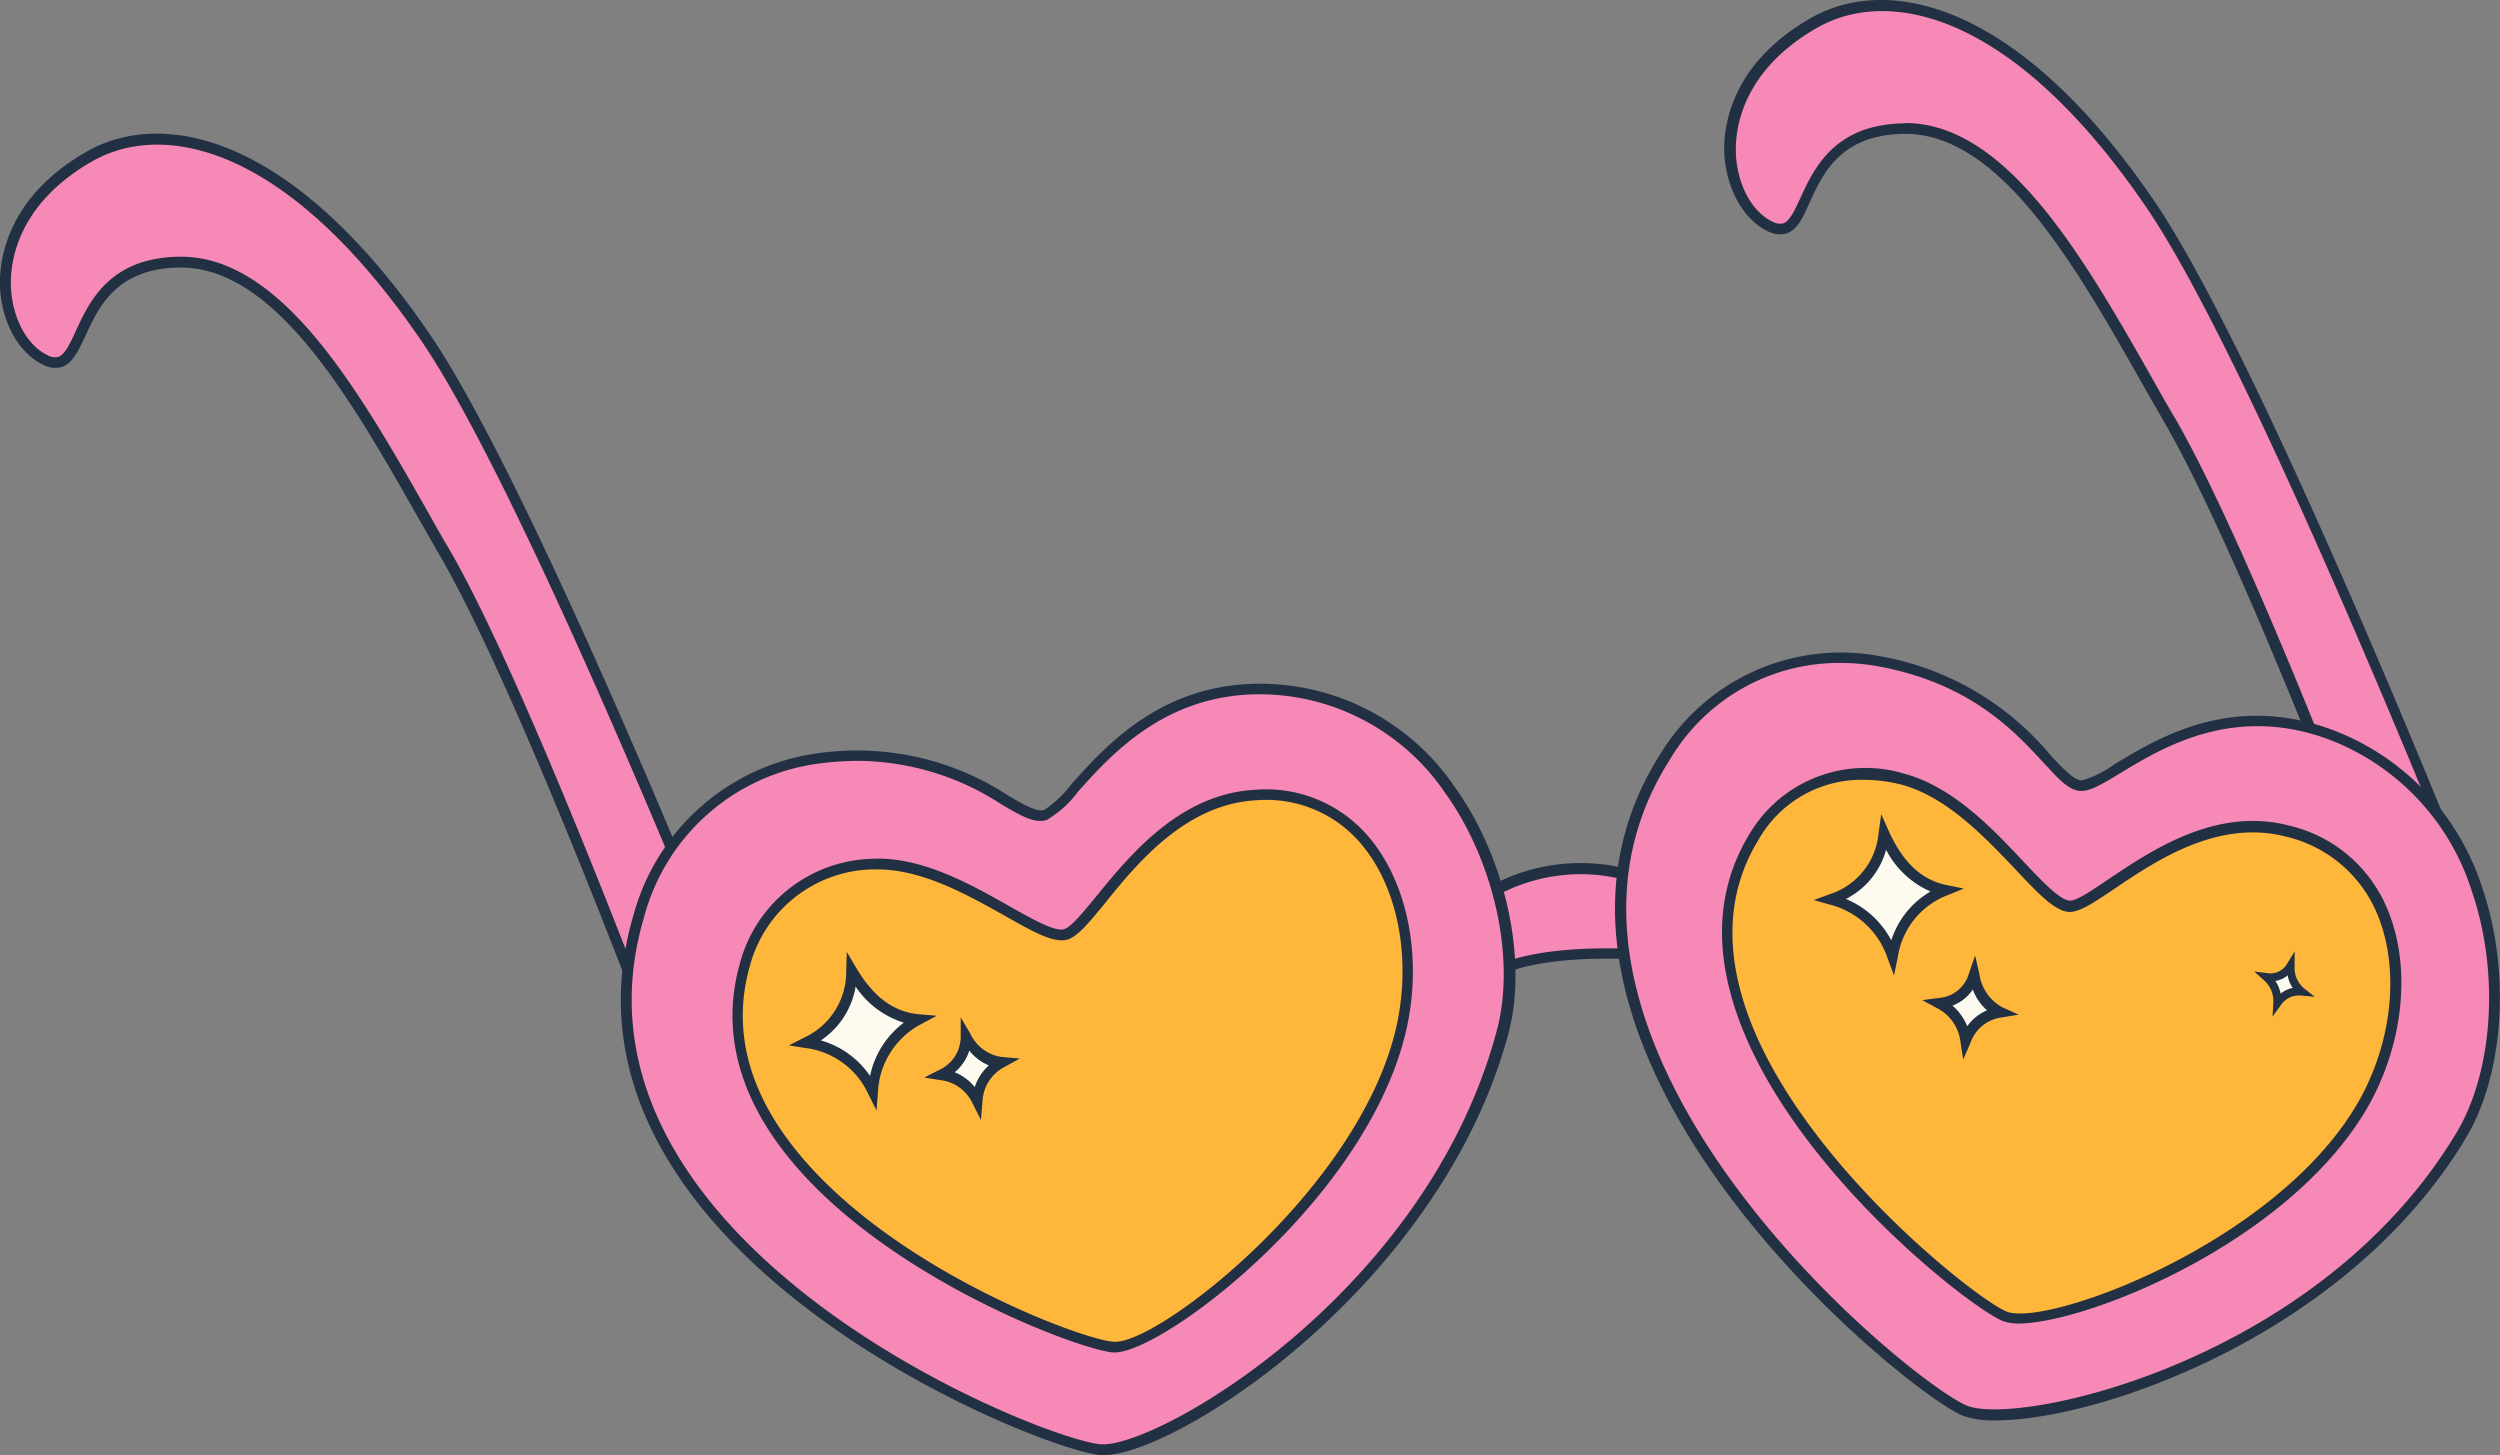 <svg xmlns="http://www.w3.org/2000/svg" viewBox="0 0 230.82 134.35"><rect x="0" y="0" width="230.82" height="134.35" fill="#808080" stroke="none"/><defs><style>.cls-1{fill:#f789b6;}.cls-2{fill:#213043;}.cls-3{fill:#feb73b;}.cls-4{fill:#fdfbef;}</style></defs><g id="Слой_2" data-name="Слой 2"><g id="Layer_1" data-name="Layer 1"><path class="cls-1" d="M227.62,81.6s-19.13-48.14-29.1-62.76C185.62-.08,173.88-1.55,167.47,2.1c-10.71,6.1-8.59,16.67-4.08,18.79,4.25,2,1.93-8.86,12.34-9,10.22-.17,17.69,15,24.68,27.14,7.18,12.53,18.67,43.2,18.67,43.2Z"/><path class="cls-2" d="M218.74,82.72l-.13-.35c-.11-.3-11.55-30.77-18.63-43.12-.66-1.14-1.32-2.31-2-3.49-6.24-11-13.25-23.56-22.26-23.4-5.78.1-7.42,3.67-8.62,6.28C166.5,20,166,21.17,165,21.53a2.3,2.3,0,0,1-1.8-.19c-2.24-1.06-3.83-3.95-4-7.2-.09-2.33.51-8.2,8-12.48,7-4,19.05-1.66,31.7,16.9,9.89,14.5,29,62.37,29.16,62.86l.25.63ZM175.9,11.36c9.47,0,16.64,12.7,23,23.91.66,1.18,1.32,2.35,2,3.48,6.71,11.7,17.27,39.48,18.58,42.92l7.48-.52c-2.3-5.74-19.59-48.53-28.79-62-12.27-18-23.75-20.37-30.39-16.59-7,4-7.59,9.42-7.51,11.57.11,2.89,1.47,5.43,3.39,6.34a1.39,1.39,0,0,0,1,.15c.59-.22,1.05-1.22,1.58-2.37,1.24-2.69,3.11-6.75,9.51-6.86Z"/><path class="cls-1" d="M68.42,93.94S49.28,45.8,39.32,31.18c-12.9-18.92-24.64-20.39-31-16.74C-2.44,20.54-.32,31.1,4.18,33.23c4.26,2,1.94-8.86,12.35-9,10.21-.17,17.69,15,24.68,27.14,7.18,12.53,18.67,43.2,18.67,43.2Z"/><path class="cls-2" d="M59.54,95.06l-.13-.35c-.12-.3-11.55-30.77-18.63-43.12-.66-1.14-1.32-2.31-2-3.49-6.24-11-13.27-23.53-22.26-23.4-5.78.09-7.42,3.67-8.62,6.28-.63,1.35-1.17,2.53-2.15,2.89A2.3,2.3,0,0,1,4,33.68C1.73,32.62.13,29.73,0,26.47-.08,24.15.52,18.28,8,14c7-4,19.06-1.66,31.71,16.9,9.88,14.5,29,62.37,29.15,62.86l.26.63ZM16.7,23.7c9.47,0,16.64,12.7,23,23.91.66,1.18,1.32,2.34,2,3.48C48.35,62.79,58.91,90.57,60.21,94l7.49-.52c-2.3-5.74-19.59-48.53-28.79-62-12.28-18-23.75-20.37-30.39-16.59-7,4-7.6,9.42-7.51,11.57.11,2.88,1.47,5.43,3.39,6.34a1.36,1.36,0,0,0,1,.15C6,32.71,6.48,31.71,7,30.56c1.24-2.69,3.1-6.75,9.51-6.86Z"/><path class="cls-1" d="M137.88,82.24a17,17,0,0,1,13.65-1.08c7,2.49,1.84,7.07,1.84,7.07s-11-1.15-15.85,1.81S134.79,84,137.88,82.24Z"/><path class="cls-2" d="M135.9,91.12a1.59,1.59,0,0,1-.79-.19c-.43-.24-.94-.81-.94-2.15,0-2.33,1.51-5.88,3.47-7a17.48,17.48,0,0,1,14.06-1.12c2.33.83,3.65,2,3.94,3.47.45,2.29-1.84,4.36-1.94,4.45l-.17.14-.22,0c-.1,0-10.92-1.1-15.53,1.73A3.77,3.77,0,0,1,135.9,91.12ZM146,80.71a16.34,16.34,0,0,0-7.85,2c-1.6.89-3,4.1-3,6.1,0,.66.16,1.13.43,1.28s.91,0,1.66-.45c4.56-2.8,14.25-2,15.92-1.9.46-.46,1.76-1.92,1.48-3.36-.22-1.1-1.33-2-3.29-2.72A16.12,16.12,0,0,0,146,80.71Z"/><path class="cls-1" d="M96.56,75.2c2.59-1,7.89-12.37,21-11.57,17,1,24,20.71,21.11,31.63-6.44,24.12-31.34,38.87-37,38.59S50,114.86,59,84.55A19.88,19.88,0,0,1,75.51,70C88.71,68.26,94,76.18,96.56,75.2Z"/><path class="cls-2" d="M101.88,134.35h-.19c-3.65-.18-27.24-9.07-38.47-24.9-5.68-8-7.27-16.43-4.72-25a20.47,20.47,0,0,1,17-14.9,25.51,25.51,0,0,1,17.6,3.91c1.49.87,2.67,1.56,3.33,1.31h0a10.31,10.31,0,0,0,2.47-2.34c3.29-3.69,8.81-9.88,18.79-9.26a21.7,21.7,0,0,1,16.58,9.43c4.76,6.59,6.81,16,5,22.83C133,118.72,108.65,134.35,101.88,134.35ZM79.26,70.25a28.44,28.44,0,0,0-3.68.25A19.29,19.29,0,0,0,59.46,84.7C57,93,58.54,101.12,64,108.87c11,15.57,34.14,24.3,37.7,24.48,5.25.26,30.05-14,36.5-38.21,1.76-6.59-.22-15.63-4.82-22a20.76,20.76,0,0,0-15.83-9c-9.49-.57-14.81,5.37-18,8.93a9.88,9.88,0,0,1-2.86,2.61c-1.09.41-2.39-.34-4.19-1.39A24.45,24.45,0,0,0,79.26,70.25Z"/><path class="cls-3" d="M98.43,86.24c2.54-.87,7.72-12.33,17.45-12.86,11.46-.62,16,11.81,13.29,22.29-3.87,14.88-22.13,28.88-26.33,28.69S62.9,110.2,68.77,89.13A12.47,12.47,0,0,1,80.5,79.78C88.07,79.41,95.89,87.11,98.43,86.24Z"/><path class="cls-2" d="M102.91,124.87h-.09c-2.87-.13-22.28-7.23-31-19.29-3.9-5.38-5.09-11-3.52-16.58a13,13,0,0,1,12.19-9.71c4.58-.23,9.1,2.34,12.73,4.39,2.17,1.23,4.22,2.38,5.06,2.1.64-.22,1.7-1.52,2.92-3,3.07-3.77,7.71-9.48,14.66-9.86a12.42,12.42,0,0,1,10.7,4.58c3.63,4.44,4.85,11.63,3.1,18.33C125.67,111.12,107.34,124.87,102.91,124.87ZM81,80.27h-.51a12,12,0,0,0-11.28,9c-1.48,5.31-.35,10.6,3.37,15.73,8.54,11.8,27.46,18.75,30.25,18.88H103c4.11,0,21.94-13.74,25.74-28.33,1.66-6.4.52-13.25-2.92-17.45a11.43,11.43,0,0,0-9.86-4.21c-6.52.36-11,5.86-13.94,9.5-1.43,1.75-2.46,3-3.38,3.33-1.26.44-3.2-.66-5.87-2.17C89.34,82.63,85.17,80.27,81,80.27Z"/><path class="cls-1" d="M192.27,72.51c2.74-.14,10.87-9.41,23.26-4.57,16,6.25,17.46,27.26,11.75,36.82-12.61,21.11-40.41,27.53-45.77,25.51s-44.44-34.18-27.73-60.43A18.9,18.9,0,0,1,173.5,61C186.61,63.43,189.53,72.64,192.27,72.51Z"/><path class="cls-2" d="M184.3,131.14a8.72,8.72,0,0,1-3-.4c-3.53-1.34-24.08-17.44-30.37-36.32-3.06-9.19-2.26-17.55,2.39-24.84a19.51,19.51,0,0,1,20.23-9,26.47,26.47,0,0,1,15.8,9.18c1.21,1.3,2.19,2.29,2.85,2.3h0a9.73,9.73,0,0,0,3-1.48c4.15-2.52,11.09-6.72,20.49-3.06A23.06,23.06,0,0,1,229.19,82c2.63,7.69,2,17.16-1.48,23C216.82,123.25,193.75,131.14,184.3,131.14ZM170,61.21a18.13,18.13,0,0,0-15.81,8.9c-4.47,7-5.24,15.1-2.28,24,6.19,18.59,26.32,34.4,29.77,35.7,4.9,1.85,32.51-4.13,45.16-25.29,3.36-5.64,3.94-14.77,1.39-22.2A22.1,22.1,0,0,0,215.35,68.4c-8.94-3.48-15.62.57-19.61,3-1.51.91-2.61,1.58-3.45,1.62-1.17.09-2.14-1-3.63-2.62-2.69-2.91-6.75-7.31-15.25-8.88A19.49,19.49,0,0,0,170,61.21Z"/><path class="cls-3" d="M191.11,83.66c2.66,0,10.7-9.42,20.15-6.92,11.14,3,12.18,16.26,6.77,25.46-7.69,13.06-28.93,20.82-32.89,19.34s-34.47-25.93-23.21-44.29c3.7-6,9.79-6.39,13.74-5.32C183,73.92,188.44,83.71,191.11,83.66Z"/><path class="cls-2" d="M186.34,122.2A4.28,4.28,0,0,1,185,122c-2.77-1-19.71-14.06-24.66-28.45-2.14-6.21-1.73-11.78,1.2-16.57a12.43,12.43,0,0,1,14.3-5.54c4.44,1.2,8.08,5,11,8.13,1.74,1.84,3.39,3.58,4.28,3.58h0c.67,0,2-.93,3.59-2,4-2.67,9.93-6.7,16.7-4.91a13,13,0,0,1,9.07,7.84c2.2,5.35,1.41,12.55-2,18.35C211.15,114.85,192.54,122.2,186.34,122.2ZM172.06,72a10.92,10.92,0,0,0-9.71,5.55c-2.77,4.53-3.14,9.81-1.11,15.72,4.77,13.84,21.47,26.87,24.07,27.84,3.75,1.4,24.71-6.25,32.29-19.13,3.26-5.54,4-12.39,1.94-17.46a12.11,12.11,0,0,0-8.41-7.26c-6.33-1.67-12.07,2.21-15.88,4.78-1.84,1.24-3.17,2.14-4.13,2.16h0c-1.32,0-2.87-1.63-5-3.89-2.84-3-6.37-6.73-10.54-7.86A14,14,0,0,0,172.06,72Z"/><path class="cls-4" d="M80.61,100.78a7.94,7.94,0,0,0-6.17-4.51,7.2,7.2,0,0,0,4.19-6.63c1.52,2.56,3.46,4.28,6.17,4.5A8,8,0,0,0,80.61,100.78Z"/><path class="cls-2" d="M80.93,102.53,80.16,101a7.38,7.38,0,0,0-5.8-4.24l-1.53-.24,1.38-.7a6.7,6.7,0,0,0,3.92-6.21l.05-1.72.88,1.48c1.58,2.68,3.47,4.07,5.78,4.27l1.65.14L85,94.58a7.48,7.48,0,0,0-3.94,6.25Zm-5.15-6.47a8.19,8.19,0,0,1,4.55,3.28,8.23,8.23,0,0,1,3.12-4.92A8.31,8.31,0,0,1,79,91.09,7.45,7.45,0,0,1,75.78,96.06Z"/><path class="cls-4" d="M174.73,88.27A8.08,8.08,0,0,0,169.08,83,7.06,7.06,0,0,0,174,77c1.23,2.74,3,4.68,5.65,5.23A7.82,7.82,0,0,0,174.73,88.27Z"/><path class="cls-2" d="M174.87,90.06l-.6-1.61a7.59,7.59,0,0,0-5.33-4.93l-1.48-.42,1.45-.53a6.54,6.54,0,0,0,4.54-5.68l.24-1.72.71,1.59c1.29,2.85,3,4.47,5.3,4.95l1.62.33-1.53.62a7.27,7.27,0,0,0-4.57,5.71ZM170.43,83a8.34,8.34,0,0,1,4.19,3.82,8.07,8.07,0,0,1,3.62-4.51,8.4,8.4,0,0,1-4.1-3.85A7.25,7.25,0,0,1,170.43,83Z"/><path class="cls-4" d="M90.25,101.65a4.29,4.29,0,0,0-3.32-2.42,3.86,3.86,0,0,0,2.25-3.56,4.29,4.29,0,0,0,3.32,2.42A4.28,4.28,0,0,0,90.25,101.65Z"/><path class="cls-2" d="M90.57,103.41l-.77-1.53a3.76,3.76,0,0,0-2.94-2.15l-1.53-.24,1.37-.7a3.38,3.38,0,0,0,2-3.13l0-1.73.88,1.49a3.78,3.78,0,0,0,2.93,2.17l1.65.14-1.45.8a3.77,3.77,0,0,0-2,3.17ZM88.14,99A4.56,4.56,0,0,1,90,100.37a4.46,4.46,0,0,1,1.3-2A4.6,4.6,0,0,1,89.49,97,4.14,4.14,0,0,1,88.14,99Z"/><path class="cls-4" d="M181.48,96.07a4.52,4.52,0,0,0-2.43-3.43A3.62,3.62,0,0,0,182.24,90a4.58,4.58,0,0,0,2.43,3.43A4,4,0,0,0,181.48,96.07Z"/><path class="cls-2" d="M181.26,97.84,181,96.15a4,4,0,0,0-2.16-3.07l-1.36-.74,1.53-.2a3.13,3.13,0,0,0,2.78-2.27l.57-1.65.39,1.7A4.15,4.15,0,0,0,184.87,93l1.51.68-1.63.27a3.51,3.51,0,0,0-2.81,2.3Zm-1-5a4.92,4.92,0,0,1,1.37,1.91,4.34,4.34,0,0,1,1.83-1.47,4.84,4.84,0,0,1-1.32-1.92A3.87,3.87,0,0,1,180.26,92.85Z"/><path class="cls-4" d="M210.26,92.62a2.88,2.88,0,0,0-1-2.41,2.13,2.13,0,0,0,2.24-1.07,2.91,2.91,0,0,0,1,2.4A2.37,2.37,0,0,0,210.26,92.62Z"/><path class="cls-2" d="M209.82,93.86l.07-1.26a2.54,2.54,0,0,0-.88-2.11l-.88-.79,1.18.14a1.76,1.76,0,0,0,1.87-.89l.68-1.11v1.3a2.51,2.51,0,0,0,.86,2.11l1,.78-1.26-.11a2,2,0,0,0-1.9.92Zm.26-3.29a3.17,3.17,0,0,1,.49,1.17,2.6,2.6,0,0,1,1.11-.53,3,3,0,0,1-.47-1.16A2.26,2.26,0,0,1,210.08,90.57Z"/></g></g></svg>